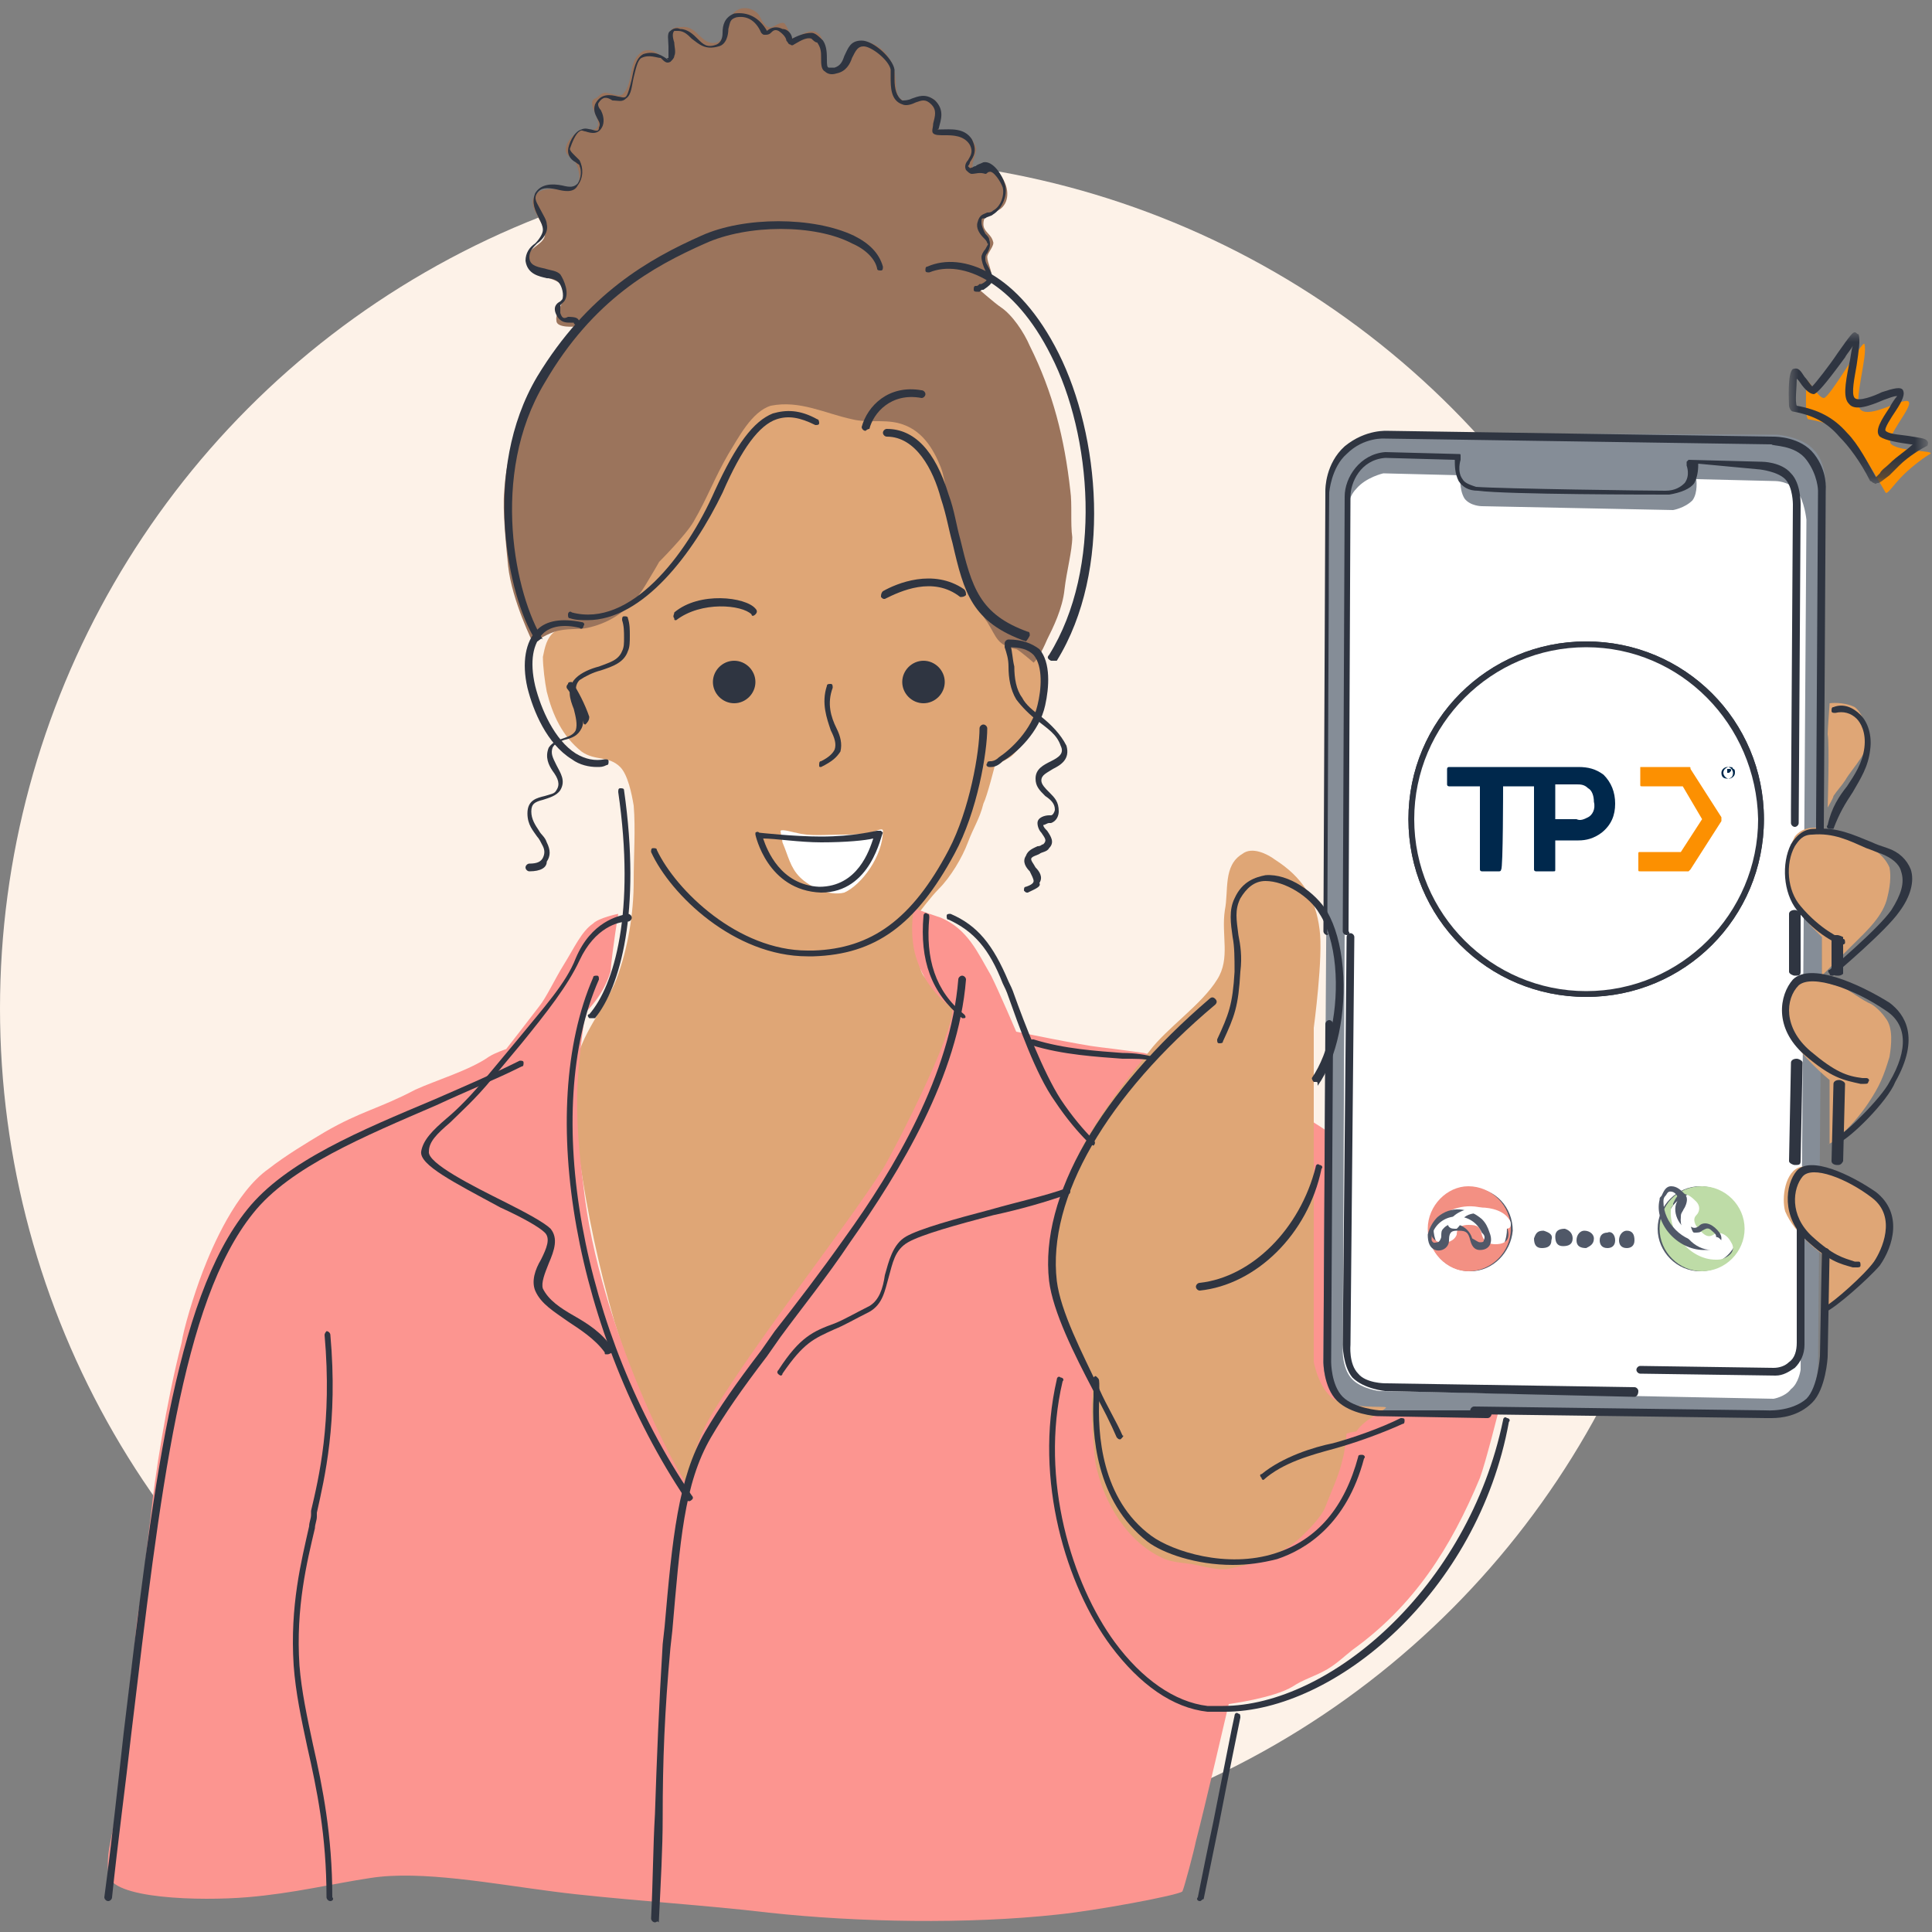 <svg version="1.1" id="Layer_1" xmlns="http://www.w3.org/2000/svg" x="0" y="0" viewBox="0 0 100 100" xml:space="preserve" enable-background="new 0 0 100 100"><rect x="0" y="0" width="100" height="100" fill="#808080" stroke="none"/><style>.st1,.st10,.st13,.st4,.st6,.st7{fill-rule:evenodd;clip-rule:evenodd;fill:#dfa676}.st10,.st13,.st4,.st6,.st7{fill:#fff}.st10,.st13,.st6,.st7{fill:#2f3541}.st10,.st13,.st7{fill:#fc9001}.st10,.st13{fill:#505868}.st13{fill:#00284c}</style><g id="Page-1"><g id="Craig-Product-Page-2" transform="translate(-1337 -1219)"><g id="Group-36" transform="translate(1177 1219)"><g id="Group-30" transform="translate(160)"><circle id="Oval" cx="44" cy="52.2" r="44" fill="#fdf2e8"/><g id="Group-162" transform="translate(5)"><path id="Fill-1" class="st1" d="M89.6 41.8s.3-.5.3-.6c.2-.3.4-.5.6-.8.4-.7 1.4-1.6 1.2-2.5-.1-.3-.3-1-.7-1.3-.6-.3-1.3-.2-1.3-.2s-.1 1.4-.1 1.6c.1.5 0 3.8 0 3.8"/><path id="Fill-3" class="st1" d="M31 77.7c-.4-.2-.4-.8-.7-1.2-.5-.8-.9-1.6-1.4-2.5-.9-1.8-1.5-3.7-2.1-5.6-.8-2.8-1.4-5.6-1.8-8.4-.2-1.5-.4-3.2-.2-4.8.2-1.6 1.5-3 2.1-4.5.6-1.6.9-3.4.9-5.1 0-1.3.1-2.7 0-3.9-.1-.6-.3-1.6-.7-2-.6-.6-1.3-.3-2-.8-1-.8-1.5-1.9-1.8-3.1-.1-.5-.2-1.3-.2-1.8.1-.5.2-1 .6-1.3.4-.3.9-.2 1.2-.6.5-.6.7-1.4 1-2 .5-.9 1.1-1.8 1.7-2.6 1-1.7 2.4-3.2 3.7-4.6 1.9-2.1 4.1-4.5 7.1-4.8.6-.1 1.3 0 1.9.3 3.8 1.3 4.6 5.3 5.6 8.7.2.9.6 1.7.9 2.5.3.9.7 2 1.2 2.9.4.6.9 1.1 1.1 1.8.4 1.9-.4 3.5-1.7 4.8-.2.2-.9.5-.9.5s-.4 1.6-.6 2c-.2.8-.5 1.2-.8 2-.3.8-.9 1.8-1.5 2.4-.4.4-1 1.2-1 1.2s-.3 2.6.2 3.3c.4.5.8 1.1 1.3 1.5.5.4 1.1 1 1.1 1s-.6 3.5-1.2 5c-.8 1.8-1.8 3.6-2.8 5.3-1.8 3-3.7 5.9-5.7 8.7-.9 1.2-1.7 2.4-2.7 3.6-.4.4-.8 1-1.3 1.3l-.5.8z"/><path id="Fill-5" d="M27 47.3s-1 .2-1.3.5c-.6.4-1 1.3-1.5 2.1s-.9 1.7-1.3 2.2c-.3.4-1.7 2.2-1.7 2.2s-.6.2-.9.4c-1 .7-2.7 1.2-3.8 1.7-1.9 1-2.8 1.1-4.7 2.2-1 .6-2 1.2-2.9 1.9-1.7 1.2-2.9 4-3.4 5.3-.5 1.3-1 3-1.1 3.7-.8 3.1-1.4 7-1.6 9-.2 1.5-.4 3.7-.6 4.7-.2 1-.2 2.2-.4 3.3-.3 2.4-.5 5.7-.8 7.2-.2 1.6-.5 2-.4 3.3.1 1.3 4.8 1.4 7.2 1.2 2.4-.2 4.4-.7 6.4-1 2.6-.4 6.3.3 9.4.7 3 .4 7.9.7 11.2 1.1 4.6.5 10.3.6 14.9.1 2-.2 6.3-1 6.5-1.2.1-.2.6-2.1.7-2.6.4-1.5 1.7-7.1 1.7-7.1s2.3-.3 3.3-.9c.6-.4 1.1-.5 1.8-.9.5-.3.8-.6 1.3-1 3.2-2.3 5.1-5.3 6.6-8.9.3-.8 1-3.6 1-3.6s1-.6.9-1.3c-.3-1.9-1.5-3.5-2.4-5.2-2.4-4.3-6.6-7.9-11.1-9.9-1-.4-2.2-1.1-3.3-1.4-1-.2-2.5-.6-2.5-.6s-1.4-.2-2.3-.3c-.9-.1-4.3-.8-4.3-.8s-.9-2.1-1.3-2.9c-.7-1.2-1.2-2.4-2.6-3-.9-.3-1.4-.5-1.4-.5s-.3 1.5.2 2.8c.5 1.5 1.8 2.4 1.8 2.4.1 1.3-3.1 7.5-3.6 8.3-1.9 3-6.5 8.8-8.8 12.6-1.4 2.3-1 3.7-1.4 3.6-.2 0-4.5-7.9-5.3-15.3-.2-1.5-.4-3.4-.3-5.4.1-1.7.4-3.6.4-3.6s.9-.8 1.3-2.1c.1-1.2.4-3 .4-3" fill-rule="evenodd" clip-rule="evenodd" fill="#fc9590"/><path id="Fill-7" d="M63.8 24.9s.2-1 .8-1.6 1.6-.9 1.6-.9l20.8.1s1.3.1 1.9.8c.6.6.6 1.8.6 1.8l-.4 45.5s0 1.2-.6 1.9-1.7.9-1.7.9L66.5 73s-1.6 0-2.3-.7c-.8-.7-.7-2-.7-2l.3-45.4z" fill-rule="evenodd" clip-rule="evenodd" fill="#858d97"/><path id="Fill-9" class="st4" d="m66.6 24.5 4 .1s-.1.7.2 1.2c.3.4.9.4.9.4l9.9.2s.6-.1 1-.5c.3-.4.2-1.1.2-1.1l4.1.1s.7 0 1.1.5c.4.5.5 1.5.5 1.5l-.3 44s-.1.7-.5 1c-.3.4-.9.5-.9.5L66.4 72s-.9-.1-1.4-.6c-.5-.5-.5-1.4-.5-1.4l.2-43.3s0-.9.5-1.4c.5-.6 1.4-.8 1.4-.8"/><path id="Fill-11" class="st1" d="M89.6 59.2s.1.1.6-.4c.5-.4 1.1-1.1 1.5-1.7.6-.9.8-1.4 1.1-2.4.1-.6.2-1.5-.2-2-.2-.3-.6-.7-.9-.8-.6-.3-1.1-.8-1.7-.9-.5-.1-1.1-.5-1.7-.3-1 .3-1 2.1-.6 2.9.4 1 2 2.3 2 2.3v3.3z"/><path id="Fill-13" class="st1" d="M89.3 67.8c0 .3.1.1.7-.3.7-.4 1.3-1.1 1.7-1.7.3-.4.5-.6.8-1 .1-.2.2-.7.2-.9.1-.4 0-.8-.1-1.2-.1-.3-.6-.8-.8-1-.7-.5-1.1-.7-1.9-1-.5-.2-1.1-.4-1.7-.3-.8.2-1 1.6-.8 2.3.5 1.2 1.9 2.2 1.9 2.2v2.9"/><path id="Fill-15" class="st1" d="m89.3 50.5 1.6-1.6c.7-.7 1.6-1.5 1.8-2.5.1-.4.2-1 .1-1.5-.3-.7-1-1.1-1.7-1.4-.8-.3-2.4-1.2-3.2-.2-.1.2-.4.8-.4 1.1-.1.9-.1 1.9.5 2.6.2.3.5.6.7.9l.6.6v2z"/><path id="Fill-17" class="st1" d="M66.7 72.9c.3-.2-1.2.1-2.5-.4-.9-.4-1.2-2-1.2-2V53.2s.5-3.7.3-5.1c-.2-1.6-.9-2.7-2.3-3.6-.4-.3-1.2-.7-1.7-.3-1 .6-.7 1.9-.9 2.9-.2 1.3.3 2.5-.4 3.6-.8 1.3-2.6 2.5-3.5 3.7-2.1 2.6-4 5.1-4.8 8.4-.2 1-.4 2.3-.2 3.3.1.7.3 1.3.6 1.9.5 1.2 1.5 3.4 1.5 3.4s-.1 1.1-.1 1.5c0 .9.1 1.9.2 2.8.4 2.1 1.7 4.2 3.6 5 .5.2 1.2.2 1.6.3.5.1 1.2.3 1.7.2 1.5-.3 2.8-.7 3.9-1.8.3-.3.9-.9 1.1-1.4.3-.8.7-1.6.9-2.5.1-.3.2-1.3.2-1.3s.3-.1.5-.1c.4-.6 1-.8 1.5-1.2"/><path id="Fill-19" class="st4" d="M40.7 43c0-.2-.5.1-.7.1-.5.1-1 .1-1.5.1-.7 0-1.6.1-2.3-.1-.1 0-.7-.2-.8-.1 0 .1.1.5.1.6.3.7.4 1.3.9 1.8s1.5 1 2.3.8c.9-.4 2-1.9 2-3.2"/><path id="Fill-21" d="M22.6 33.3s-1.1-2.2-1.3-4c-.1-1-.3-2.9-.2-3.9.1-1.6.5-2.8 1.1-4.3.3-.9 1.1-2.1 1.6-2.9.2-.3 1-1.3 1-1.3s-1 .1-1-.3c-.1-.5.7-1.2.3-1.8-.4-.6-1.8-.3-1.8-1.4 0-.6.8-.7.9-1.2.1-.6-1-1.5-.5-2.1.6-.7 1.8.1 2.2-.6.2-.3 0-1-.2-1.2-.2-.2-.5-.3-.4-.7.1-.4.5-.8.9-.9.2 0 .6.1.7-.1.3-.3-.6-1.3-.1-1.5.1 0 .3-.3.5-.3.4 0 .8.3 1 0 .5-.6.2-1.6.9-2.1.3-.2.7-.1 1 .2.1.1.3.4.4.2.4-.4-.2-1.2.2-1.6.1-.1.3-.1.5-.1.8-.1 1 1 1.8.8.3-.1.4-.5.6-.8.1-.3.1-.7.5-.9.4-.2.9 0 1.1.3.1.2.3.6.5.6.2.1.5-.3.8-.2.3.4.3.8.5.8.1 0 .8-.6 1.2-.3.4.2.3 1 .4 1.4 0 .2 0 .5.2.5 1.3.4.9-1.8 2.1-1.4.7.2 1.2.9 1.3 1.5.1.4 0 1.1.3 1.4.5.5 1.3-.4 1.8.1.2.2.4.7.3.9 0 .1-.2.5-.1.6.1.1.3 0 .4.1.4.1 1 0 1.3.4.1.2.3.4.2.7 0 .1-.3.8-.1.9.2.2.6-.2.8-.2.2 0 .5.4.6.5.4.5.5 1.3 0 1.7-.4.3-.9.2-.9.8 0 .4.4.5.5.9.1.2-.3.6-.3.8 0 .3.3.8.2 1.1-.1.3-.6.6-.6.6s.8.7 1.1.9c.6.4 1.2 1.3 1.5 2 1.2 2.4 1.8 4.8 2.1 7.5.1.7 0 1.7.1 2.4 0 .7-.3 1.8-.4 2.7-.1 1-.6 2-.9 2.6-.3.7-.5 1-.7 1.2 0 0-.8-.7-.9-.7-1-.2-1-.6-1.5-1.4-.4-.5-.8-1.7-1-2.3-.3-1-.6-2.1-.9-3.1-.2-.7-.2-1.8-.5-2.6-.4-1-1-2-2.2-2.3-.8-.2-1.6 0-2.4-.2-1.4-.3-2.7-1-4.2-.7-1 .3-1.7 1.7-2.2 2.5-.7 1.2-1.1 2.3-1.8 3.5-.4.7-1.8 2.1-1.8 2.1s.2-.3-.7 1.2c-.9 1.5-2.1 2-3 2.2-.4.1-1.1 0-1.7.2-.6.2-1.1.6-1.1.6" fill-rule="evenodd" clip-rule="evenodd" fill="#9b745c"/><path id="Fill-23" class="st6" d="M90.1 50.5c-.2 0-.3-.1-.3-.1v-1.9c0-.1.1-.1.3-.1.1 0 .3.1.3.1v1.9c-.1.1-.2.1-.3.1"/><path id="Fill-25" class="st6" d="M63.7 48.4c-.1 0-.2-.1-.2-.2l.1-22.8c0-.1 0-1.4 1-2.3 1.1-.9 2.2-.8 2.3-.8l19.9.3c.1 0 1.4 0 2.1.9.7.9.6 1.8.6 1.9l-.1 17.5c0 .1-.1.2-.2.2s-.2-.1-.2-.2v-.4l.1-17.1s0-.8-.6-1.6-1.8-.7-1.8-.8l-20-.3s-1.1-.1-2 .8c-.8.7-.9 2-.9 2l-.1 22.8c.1 0 0 .1 0 .1"/><path id="Fill-27" class="st6" d="M72 73.4h-.1l-5.6-.1c-.1 0-1.4-.1-2.1-.8-.7-.7-.7-2-.7-2l.1-17.5c0-.1.1-.2.2-.2s.2.1.2.2l-.1 17.5s0 1.2.6 1.8c.6.6 1.9.7 1.9.7H72c.1 0 .2.1.2.2s-.1.2-.2.2"/><path id="Fill-29" class="st6" d="M79.6 72.3 66.7 72s-1.1-.1-1.7-.7c-.5-.6-.5-1.7-.5-1.7l.2-21.1c0-.1.1-.2.2-.2s.2.1.2.2l-.2 21.1s-.1 1 .4 1.5c.4.5 1.4.5 1.4.5l12.9.2c.1 0 .2.1.2.2 0 .2-.1.3-.2.3"/><path id="Fill-31" class="st6" d="m86.9 71.2-7-.1c-.1 0-.2-.1-.2-.2s.1-.2.2-.2l6.9.1c.3 0 .6-.1.8-.3.3-.2.4-.6.4-1v-5.9h.4v6c0 .5-.2.9-.5 1.2-.3.2-.6.4-1 .4"/><path id="Fill-33" class="st6" d="M87.9 60.3c-.1 0-.3-.1-.3-.2l.1-5.1c0-.1.1-.2.3-.2.1 0 .3.1.3.2l-.1 5.1c0 .2-.1.2-.3.2"/><path id="Fill-35" class="st6" d="M87.9 50.5c-.1 0-.3-.1-.3-.2v-3c0-.1.1-.2.3-.2.1 0 .3.1.3.2v3c0 .2-.1.2-.3.2"/><path id="Fill-37" class="st6" d="M64.7 48.4c-.1 0-.2-.1-.2-.2l.1-22.5c0-1 .8-2.2 2.1-2.3l3.8.1c.1 0 .1 0 .1.1v.2s-.2.6.1 1c.1.2.4.3.7.4 1.4.1 9 .2 9.8.2.5 0 .8-.2 1-.4.3-.4.1-.9.1-.9v-.2l.1-.1 3.8.1s1 0 1.5.6c.5.5.5 1.5.5 1.6l-.1 16.5c0 .1-.1.2-.2.2s-.2-.1-.2-.2v-.7l.1-15.8s0-.9-.4-1.3-1.3-.5-1.3-.5l-3.2-.3c0 .2 0 .6-.2 1-.2.3-.7.5-1.3.6-.8 0-8.4 0-9.9-.2-.5 0-.8-.2-1-.5-.2-.4-.2-.8-.2-1.1l-3.6-.1c-1.3.1-1.8 1.3-1.8 2l-.1 22.5c.1.1 0 .2-.1.2"/><path id="Fill-39" class="st6" d="M90.1 59.2c-.1 0-.1 0-.2-.1 0-.1 0-.2.1-.2.5-.2 2.4-2.1 2.8-2.9 1-1.7.9-3-.2-3.7-1.6-1.1-3.8-1.9-4.5-1.3-.7.7-.8 2.2.6 3.4 1.3 1.1 1.9 1.3 2.7 1.4h.2c.1 0 .2.1.1.2 0 .1-.1.1-.2.1h-.2c-.9-.2-1.5-.3-2.9-1.5-1.6-1.4-1.3-3.1-.6-3.9.9-.9 3.4.2 5 1.2.8.6 1.6 1.8.3 4.1-.4 1-2.3 2.9-3 3.2.1 0 .1 0 0 0"/><path id="Fill-41" class="st6" d="M89.8 50.5s-.1 0-.1-.1c-.1-.1-.1-.2 0-.2 0 0 2.5-2.1 3.2-3.1.5-.8.7-1.4.5-2-.1-.4-.5-.7-1-.9-.3-.1-.5-.2-.8-.3-.9-.4-1.7-.8-2.8-.7-.5 0-.7.3-.9.6-.5.9-.4 2.3.3 3.1 1 1.2 2.1 1.7 2.2 1.7.1 0 .1.1.1.2s-.2.1-.2.1c-.1 0-1.3-.5-2.3-1.8-.7-.9-.8-2.4-.3-3.4.3-.5.7-.8 1.2-.8 1.2-.1 2 .3 3 .7.2.1.5.2.8.3.6.2 1 .6 1.2 1.1.2.6 0 1.4-.6 2.2-.7 1-3.2 3.1-3.3 3.2-.1.1-.1.1-.2.1"/><path id="Fill-43" class="st6" d="M89.7 42.9c-.1 0-.2-.1-.1-.2.2-.9.6-1.5 1-2 .4-.6.8-1.2.9-2 .1-.8-.2-1.3-.4-1.5-.3-.3-.7-.4-1.1-.3-.1 0-.2 0-.2-.1s0-.2.1-.2c.5-.2 1 0 1.4.4.4.4.6 1.1.5 1.8-.1.9-.5 1.5-.9 2.2-.4.6-.7 1.1-1 1.9h-.2"/><path id="Fill-45" class="st6" d="M90.1 60.3c-.2 0-.3-.1-.3-.2l.1-4c0-.1.1-.2.3-.2.1 0 .3.1.3.2l-.1 4c-.1.2-.2.2-.3.2"/><path id="Fill-47" class="st6" d="M86.7 73.4h-.3l-15.1-.2c-.1 0-.2-.1-.2-.2s.1-.2.2-.2l15.1.2s1.3.1 2.1-.6c.6-.6.7-2.2.7-2.2l.1-5.4c0-.1.1-.2.2-.2s.2.1.2.2l-.1 5.4c0 .1-.1 1.7-.8 2.4-.7.7-1.6.8-2.1.8"/><path id="Fill-49" class="st6" d="M63.1 56H63c-.1-.1-.1-.2-.1-.2.9-1.3 1.4-3.6 1.2-5.8-.1-1.1-.4-2.1-.8-2.7-.5-.9-1.8-1.7-2.8-1.7-.6 0-1 .4-1.3.9-.3.6-.2 1.1-.1 1.9.1.5.2 1.1.1 1.9-.1 1.8-.3 2.3-.9 3.6 0 .1-.1.1-.2.1s-.1-.1-.1-.2c.6-1.3.8-1.8.9-3.5 0-.7 0-1.3-.1-1.8-.1-.7-.2-1.4.1-2 .4-.9 1.1-1.1 1.6-1.2 1.2-.1 2.6.9 3.2 1.9.4.7.7 1.7.8 2.9.2 2.3-.3 4.7-1.3 6.1 0-.2 0-.2-.1-.2"/><path id="Fill-51" class="st6" d="M53 74.5c-.1 0-.1 0-.2-.1-.3-.7-.7-1.5-1.2-2.4-1-1.9-2.1-4.1-2.3-5.7-.5-4.4 2.7-9.8 8.3-14.6.1-.1.2-.1.3 0 .1.1.1.2 0 .3-5.6 4.7-8.7 10-8.2 14.3.2 1.6 1.3 3.7 2.2 5.6.4.9.9 1.7 1.2 2.4.1 0 0 .1-.1.2"/><path id="Fill-53" class="st6" d="M60.4 76.6s-.1 0-.1-.1c-.1-.1-.1-.2 0-.2 1.1-.9 2.7-1.4 3.7-1.6 1.1-.3 2.5-.8 3.5-1.3.1 0 .2 0 .2.1s0 .2-.1.2c-1.1.5-2.5 1-3.6 1.3-1.1.3-2.6.7-3.6 1.6.1 0 0 0 0 0"/><path id="Fill-55" class="st6" d="M57.1 66.8c-.1 0-.2-.1-.2-.2s.1-.2.2-.2c2.7-.3 5.2-2.8 6-6 0-.1.1-.2.2-.1.1 0 .2.1.1.2-.7 3.4-3.4 6-6.3 6.3.1 0 .1 0 0 0"/><path id="Fill-57" class="st6" d="M58.4 88.6h-.9c-1.8-.2-3.5-1.4-5-3.4-2.3-3.1-4-8.6-2.8-13.8 0-.1.1-.2.2-.1.1 0 .2.1.1.2-1.2 5.1.5 10.5 2.7 13.5 1.4 1.9 3.1 3.1 4.8 3.3h.8c5.5 0 12.7-6.1 14.5-14.8 0-.1.1-.2.2-.1.1 0 .2.1.1.2-1.6 8.8-9 15-14.7 15"/><path id="Fill-59" class="st6" d="M57.1 98.4c-.1 0-.2-.1-.1-.2.2-1 .5-2.5.8-3.9.5-2.5 1-5.1 1.1-5.5 0-.1.1-.2.2-.1.1 0 .1.1.1.2-.1.5-.6 2.9-1.1 5.5-.3 1.5-.6 2.9-.8 3.9-.1 0-.1.1-.2.1"/><path id="Fill-61" class="st6" d="M12.1 98.4c-.1 0-.2-.1-.2-.2 0-3.2-.5-5.6-1-7.8-.3-1.4-.6-2.8-.7-4.2-.2-3.1.4-5.4.8-7.2 0-.2.1-.4.1-.6v-.2c.4-1.7 1.1-4.6.7-9.1 0-.1.1-.2.1-.2.1 0 .2.1.2.2.4 4.5-.3 7.4-.7 9.2v.2c0 .2-.1.4-.1.6-.4 1.7-1 4.1-.8 7.1.1 1.3.4 2.7.7 4.1.5 2.2 1 4.7 1 7.9.1.1 0 .2-.1.2"/><path id="Fill-63" class="st6" d="M44.8 52.7c-1.6-1.3-2.2-3-2-5.3 0-.1.1-.2.2-.1.1 0 .1.1.1.2-.2 2.1.3 3.8 1.8 5 .1.1.1.2 0 .2h-.1"/><path id="Fill-65" class="st6" d="M54.6 54.9c-.3-.1-.9-.1-1.5-.1-1.3-.1-3.1-.2-4.7-.7-.1 0-.1-.1-.1-.2s.1-.1.2-.1c1.6.5 3.3.6 4.6.7.7 0 1.2.1 1.6.2.1 0 .1.1.1.2 0-.1-.1 0-.2 0"/><path id="Fill-67" class="st6" d="M25.6 52.7h-.1c-.1-.1-.1-.2 0-.2C26.8 51 27.9 47.2 27 41c0-.1 0-.2.1-.2s.2 0 .2.1c.9 6.3-.2 10.2-1.5 11.8h-.2"/><path id="Fill-69" class="st6" d="M.6 98.4c-.1 0-.2-.1-.2-.2.4-3 .7-5.8 1-8.5C2.9 77.2 4 67.3 7.8 62.6c2-2.5 5.9-4.1 9.7-5.7 1.6-.7 3-1.3 4.4-2 .1 0 .2 0 .2.1s0 .2-.1.2c-1.4.7-2.9 1.3-4.4 2-3.7 1.6-7.6 3.2-9.5 5.6-3.7 4.6-4.8 14.4-6.3 26.9-.3 2.7-.7 5.6-1 8.5 0 .1-.1.2-.2.2"/><path id="Fill-71" class="st6" d="M39.8 22.3c-.1 0-.1 0 0 0-.1 0-.2-.1-.2-.2.3-1.1 1.4-2.2 3.1-1.9.1 0 .2.1.2.2s-.1.2-.2.2c-1.6-.3-2.5.8-2.7 1.6-.1 0-.2.1-.2.1"/><path id="Fill-73" class="st6" d="M22.4 45.1c-.1 0-.2-.1-.2-.2s.1-.2.2-.2c.4 0 .6-.1.7-.3.1-.2.1-.4 0-.6-.1-.2-.2-.4-.3-.5-.2-.3-.5-.6-.5-1.2 0-.7.5-.8.9-.9.3-.1.5-.1.6-.3.2-.3.1-.6-.2-1-.2-.3-.4-.7-.2-1.2.2-.3.5-.4.8-.5.3-.1.5-.2.6-.4.1-.3 0-.7-.1-1.1-.2-.5-.4-1.1.1-1.6.3-.3.8-.5 1.2-.6.5-.2 1-.3 1.2-.8.1-.2.1-.4.1-.7 0-.3 0-.6-.1-.9 0-.1 0-.2.1-.2s.2 0 .2.1c.1.3.1.6.1.9 0 .3 0 .6-.1.8-.2.6-.8.8-1.4 1-.4.1-.8.3-1.1.5-.3.3-.2.7 0 1.2.1.4.3.9.1 1.3-.2.4-.5.5-.9.6-.3.1-.5.2-.6.4-.1.3 0 .5.2.9s.5.8.2 1.3c-.2.3-.6.4-.9.5-.4.1-.6.2-.6.6 0 .4.2.7.4 1 .1.2.3.3.4.6.2.4.2.7 0 1 0 .3-.3.5-.9.5z"/><path id="Fill-75" class="st6" d="M48.2 46.2c-.1 0-.1 0-.2-.1 0-.1 0-.2.1-.2.3-.1.4-.2.4-.3 0-.1-.1-.3-.2-.5-.2-.2-.4-.5-.2-.8.1-.3.4-.4.6-.5.2 0 .2-.1.3-.1.2-.2.1-.3-.1-.6-.1-.1-.2-.3-.2-.5 0-.3.4-.4.6-.4h.1c.1 0 .2-.2.2-.3 0-.3-.2-.5-.5-.7-.3-.3-.5-.5-.5-.9 0-.5.4-.7.8-.9.4-.2.7-.4.5-.8-.2-.6-.7-.9-1.2-1.3-.4-.3-.8-.7-1.1-1.1-.3-.5-.4-1.1-.4-1.7 0-.4-.1-.7-.2-1 0-.1 0-.2.1-.2s.2 0 .2.1c.1.3.1.7.2 1.1 0 .6.1 1.2.4 1.6.2.4.6.7 1 1 .5.4 1 .9 1.3 1.5.2.7-.3 1-.7 1.2-.3.2-.6.3-.6.6 0 .2.2.4.4.6.3.3.5.5.5 1 0 .2-.1.5-.4.6h-.1c-.1 0-.2.1-.3.1 0 .1.1.2.2.3.2.3.4.6.1.9-.1.2-.4.2-.5.3-.2.1-.3.1-.4.2-.1.1.1.3.2.5.2.2.4.5.2.8.1.2-.2.3-.6.5.1 0 0 0 0 0"/><path id="Fill-77" class="st6" d="M24.8 16.8s-.1 0-.1-.1h-.2c-.2 0-.5 0-.7-.4-.2-.4 0-.6.2-.7l.1-.1c.1-.2 0-.7-.2-.9-.1-.1-.3-.2-.6-.2-.4-.1-1-.2-1.1-.9 0-.4.2-.7.5-.9.2-.2.4-.5.4-.7 0-.2-.1-.4-.2-.6-.2-.4-.4-.8-.2-1.3.3-.5.9-.5 1.4-.4.4.1.6.1.8-.1.2-.3.2-.7.1-.9 0-.1-.1-.1-.2-.2-.2-.1-.4-.3-.4-.6s.3-1 .7-1.1c.2-.1.4 0 .5 0 .3.1.4.1.4-.1.1-.2 0-.3-.1-.5s-.2-.4-.1-.7c.3-.6.8-.5 1.2-.4.1 0 .3.1.4 0 .1-.1.2-.5.3-.9.1-.5.2-1.1.6-1.3.6-.2 1 .1 1.3.3-.1-.1-.1-.1 0-.1v-.6c0-.3-.1-.7.1-.8.1-.1.3-.2.5-.1.4 0 .7.3.9.5.3.3.5.5 1 .3.2-.1.3-.3.3-.6 0-.4.1-.8.6-1 .7-.1 1.3.2 1.7.9.1-.1.4-.3.8-.1.3 0 .5.3.5.5.2-.1.6-.3 1-.3.2 0 .4.2.6.4.2.3.2.7.2 1 0 .2 0 .4.1.4h.3c.3-.1.4-.3.5-.6.2-.4.3-.8.9-.8.6 0 1.6.9 1.7 1.5v.5c0 .5.1.9.4 1.1.1 0 .3 0 .5-.1.3-.1.7-.3 1.2.1.5.5.3 1 .2 1.4 0 0 0 .1-.1.1h.2c.5 0 1.2-.1 1.6.5.3.6.1.9-.1 1.2 0 .1-.1.2-.1.2l.1.1c.1 0 .2-.1.3-.1.1-.1.2-.1.4-.2.5-.1 1 .7 1.1 1.1.2.5-.1 1.3-.6 1.6-.1.1-.3.1-.4.2-.2 0-.2 0-.2.2s.1.4.2.6c.1.1.2.2.2.3.1.3 0 .5-.1.7-.1.1-.1.2-.1.3 0 .2.1.3.2.5s.2.4.2.6c-.1.2-.2.3-.5.5-.1 0-.1 0-.2.1h-.1c-.1 0-.2 0-.2-.1s0-.2.1-.2.1 0 .2-.1h.1c.2-.1.3-.2.3-.3 0-.1 0-.2-.1-.4s-.2-.5-.2-.7c0-.1.1-.3.2-.4.1-.2.2-.3.1-.3 0-.1-.1-.2-.2-.3-.2-.2-.4-.5-.3-.8.1-.4.3-.4.5-.5.1 0 .2 0 .3-.1.4-.2.6-.8.5-1.2-.1-.3-.5-.9-.7-.8-.1 0-.1.1-.2.1-.3-.1-.5 0-.7 0-.1 0-.2-.1-.3-.2-.1-.2 0-.4.1-.5.1-.2.3-.4.1-.8-.3-.5-.9-.5-1.3-.5-.3 0-.5 0-.6-.1-.1-.1 0-.3 0-.5.1-.4.2-.7-.1-1-.3-.3-.5-.2-.8-.1-.2.1-.5.2-.7.1-.6-.2-.6-.9-.6-1.4v-.4c-.1-.5-1-1.2-1.4-1.2-.3 0-.4.2-.6.6-.1.3-.3.7-.8.8-.3.1-.5 0-.6-.1-.2-.1-.2-.4-.2-.7 0-.3 0-.5-.2-.8-.1 0-.2-.1-.3-.2-.3-.1-.7.2-.9.3 0 0-.1.1-.2 0-.1 0-.1-.1-.2-.2 0-.1-.1-.3-.4-.5-.2-.1-.3 0-.4.1-.1.1-.2.1-.3.1-.1 0-.1 0-.2-.1-.3-.7-.8-.9-1.3-.8-.3.1-.3.2-.4.6 0 .3-.1.8-.5.9-.7.2-1-.1-1.4-.4-.2-.2-.4-.4-.7-.4h-.2c-.1.1-.1.3 0 .6 0 .2.1.5 0 .7 0 .1-.1.2-.2.3-.2.1-.3 0-.5-.2-.2 0-.6-.2-1 0-.2.1-.3.6-.4 1-.1.4-.1.9-.4 1.1-.2.2-.4.1-.7.1-.3-.2-.5-.2-.7.1-.1.1 0 .3.1.4.1.2.2.5.1.8-.2.5-.6.4-.9.3-.1 0-.2-.1-.3 0-.2.1-.4.6-.5.9 0 .1.1.2.2.3l.3.3c.2.4.2.9-.1 1.3-.2.4-.7.3-1.1.2-.5-.1-.8-.1-1 .2-.2.3 0 .5.2.9.1.2.3.5.3.7.1.4-.2.8-.5 1-.2.2-.4.4-.4.7 0 .4.3.5.8.6.3.1.6.1.8.3.2.3.5 1 .2 1.4l-.2.2v.4c.1.3.2.3.4.2.1 0 .4 0 .5.1.1.1.1.2 0 .2 0 .1 0 .1-.1.1"/><path id="Fill-79" class="st6" d="M36.8 49.5c-3.8 0-7.1-3.2-8.1-5.4 0-.1 0-.2.1-.2s.2 0 .2.1c1 2.1 4.2 5.2 7.8 5.2h.3c3-.1 5.1-1.6 7-5.2 1.1-2.1 1.6-5.1 1.6-6.3 0-.1.1-.2.2-.2s.2.1.2.2c0 1.2-.5 4.3-1.7 6.5-2 3.7-4.1 5.2-7.3 5.3h-.3"/><path id="Fill-81" class="st6" d="M46.3 39.7h-.1c-.1 0-.2-.1-.1-.2 0-.1.1-.1.2-.1 0 0 .2 0 .4-.2.6-.4 1.7-1.4 2-2.7.2-.8.3-2-.2-2.6-.3-.3-.7-.4-1.3-.4-.1 0-.2-.1-.2-.2s.1-.2.2-.2c.7 0 1.2.2 1.6.5.6.7.5 2 .3 2.9-.3 1.4-1.5 2.5-2.2 2.9-.2.2-.4.3-.6.3"/><path id="Fill-83" class="st6" d="M48.1 33.2c-.1 0-.1-.1 0 0-2.8-1-3.2-2.5-3.8-5.1-.2-.7-.3-1.4-.6-2.3-.4-1.5-1.3-3.2-2.8-3.2-.1 0-.2-.1-.2-.2s.1-.2.2-.2c1.4 0 2.5 1.1 3.2 3.4.3.8.4 1.6.6 2.3.6 2.5 1 3.9 3.5 4.8.1 0 .1.1.1.2-.1.2-.2.3-.2.3"/><path id="Fill-85" class="st6" d="M25.4 32.1c-.3 0-.6 0-.9-.1-.1 0-.1-.1-.1-.2s.1-.2.2-.1c3 .8 5.9-2.9 7.4-6.3 1.1-2.4 2-3.6 3-4 .7-.2 1.4-.2 2.3.3.1 0 .1.2.1.2 0 .1-.1.1-.2.1-.8-.4-1.4-.5-2-.3-.9.3-1.8 1.5-2.8 3.8-1.5 3.1-4.1 6.6-7 6.6"/><path id="Fill-87" class="st6" d="M40.8 31c-.1 0-.1 0-.2-.1 0-.1 0-.2.1-.3.7-.4 2.6-1.2 4.2-.1.1.1.1.2.1.3-.1.1-.2.1-.3.1-1.4-1.1-3.1-.3-3.9.1.1 0 .1 0 0 0"/><path id="Fill-89" class="st6" d="M30 32.1c-.1 0-.1 0-.1-.1-.1-.1 0-.2 0-.3 1.3-1.1 3.7-.8 4.2-.2.1.1.1.2 0 .3-.1.1-.2.1-.2 0-.5-.5-2.6-.7-3.9.3"/><path id="Fill-91" class="st6" d="M37.5 39.7c-.1 0-.1 0-.1-.1s0-.2.1-.2c.4-.2.6-.4.7-.6.1-.3 0-.6-.2-1-.2-.6-.5-1.4-.2-2.3 0-.1.1-.1.2-.1s.1.1.1.2c-.3.8-.1 1.5.2 2.1.2.4.3.8.2 1.2-.2.3-.4.5-1 .8.1 0 0 0 0 0"/><path id="Fill-93" class="st6" d="M43.9 35.3c0-.6-.5-1.1-1.1-1.1-.6 0-1.1.5-1.1 1.1 0 .6.5 1.1 1.1 1.1.6 0 1.1-.5 1.1-1.1"/><path id="Fill-95" class="st6" d="M49.4 34.2c-.2-.1-.2-.2-.1-.3 2.8-4.5 2.2-11.4.1-15.5-1.9-3.8-4.6-5-6.3-4.3-.1 0-.2 0-.2-.1s0-.2.1-.2c1.8-.8 4.7.3 6.8 4.5 2.1 4.2 2.8 11.2-.1 15.9h-.3"/><path id="Fill-97" class="st6" d="M22.8 33.2c-.1 0-.1 0-.1-.1-1.4-2.2-2.8-8.7.1-13.6 2.6-4.3 5.8-6.1 8.5-7.3 2.2-1 5.8-1 7.9 0 .8.4 1.3.9 1.5 1.6 0 .1 0 .2-.1.2s-.2 0-.2-.1c-.1-.5-.6-1-1.3-1.3-1.9-1-5.4-1-7.6 0-2.7 1.2-5.8 2.9-8.3 7.2-2.9 4.8-1.5 11.1-.1 13.3-.1-.1-.1 0-.3.1.1-.1.1 0 0 0"/><path id="Fill-99" class="st6" d="M25.9 39.7c-.4 0-.9-.1-1.3-.4-1.3-.8-2-2.5-2.3-3.7-.3-1.3-.1-2.4.5-3 .5-.5 1.3-.6 2.3-.4.1 0 .2.1.1.2 0 .1-.1.2-.2.1-.8-.2-1.5-.1-1.9.3-.5.5-.7 1.4-.4 2.7.3 1.2 1 2.8 2.1 3.5.5.3 1 .4 1.5.3.1 0 .2 0 .2.1s0 .2-.1.2c-.2.1-.3.1-.5.1"/><path id="Fill-101" class="st6" d="M34.1 35.3c0-.6-.5-1.1-1.1-1.1-.6 0-1.1.5-1.1 1.1 0 .6.5 1.1 1.1 1.1.6 0 1.1-.5 1.1-1.1"/><path id="Fill-103" class="st6" d="M34.5 43.4c.2.6.9 2.4 2.9 2.5 2 0 2.6-1.9 2.8-2.5-.4.1-1.4.2-2.7.2-1.1 0-2.4-.2-3-.2m3 2.8s-.1 0 0 0c-2.8-.1-3.4-3-3.4-3v-.1s.1-.1.2 0c0 0 1.8.2 3.2.2 1.7 0 2.8-.3 2.9-.3h.2l.1.1c-.1.1-.6 3.1-3.2 3.1"/><path id="Fill-105" class="st6" d="M25.3 37.5s-.1 0-.1-.1c-.2-.6-.5-1.3-.8-1.7-.1-.1-.1-.2 0-.3 0-.1.1-.1.2-.1.3.4.7 1.2.9 1.8 0 .2-.1.3-.2.4.1 0 0 0 0 0"/><path id="Fill-107" class="st6" d="M28.9 99.5c-.1 0-.2-.1-.2-.2.1-2 .1-3.7.2-5.4.1-3 .2-5.5.4-8.8l.1-.9c.4-4.6.7-7.7 2.1-10.1.7-1.2 1.6-2.5 2.9-4.2l.7-1c1.1-1.4 2.4-3.1 3.6-4.8 2.6-3.6 5.5-8.5 5.9-13.4 0-.1.1-.2.2-.2s.2.1.2.2c-.4 5-3.4 9.9-6 13.6-1.2 1.8-2.5 3.4-3.6 4.9l-.7 1c-1.3 1.7-2.2 3-2.9 4.2-1.4 2.4-1.6 5.4-2 10l-.1.9c-.3 3.3-.4 5.8-.4 8.8 0 1.6-.1 3.3-.2 5.4-.1-.1-.1 0-.2 0"/><path id="Fill-109" class="st6" d="M30.7 77.7c-.1 0-.1 0-.2-.1-5.7-8.5-7.8-20.1-4.8-27 0-.1.1-.1.2-.1s.1.1.1.2c-3 6.8-.9 18.3 4.8 26.7.1.1.1.2-.1.3"/><path id="Fill-111" class="st6" d="M26.4 70.1c-.1 0-.1 0-.1-.1-.5-.7-1.3-1.2-1.9-1.6-.7-.5-1.4-.9-1.7-1.6-.2-.5 0-1.1.3-1.6.3-.6.5-1.1.2-1.4-.3-.3-1.2-.8-2.3-1.3-2.4-1.3-4.2-2.2-4.1-2.9.1-.6.6-1.1 1.3-1.7.6-.5 1.3-1.2 2.2-2.3l1.5-1.8c1.3-1.6 2.5-2.9 3-4.2.8-1.9 2.2-2.2 2.7-2.3.1 0 .2.1.2.2s-.1.2-.2.2c-.5 0-1.7.3-2.5 2-.6 1.3-1.7 2.7-3 4.3l-1.5 1.8c-.9 1.1-1.7 1.8-2.2 2.3-.7.6-1.1 1-1.1 1.5-.1.6 2.3 1.8 3.9 2.6 1.2.6 2.1 1.1 2.4 1.4.4.5.2 1.1-.1 1.8-.2.5-.4 1-.3 1.3.3.6.9 1 1.6 1.4.7.4 1.5.9 2 1.7.1.1 0 .2 0 .2-.2.1-.2.1-.3.1"/><path id="Fill-113" class="st6" d="M51.4 59.2s-.1 0-.1-.1c-.5-.5-1.1-1.2-1.7-2.1-1-1.4-1.9-4-2.4-5.4-.1-.3-.2-.5-.3-.7-.7-1.8-1.5-2.7-2.8-3.3-.1 0-.1-.1-.1-.2s.1-.1.2-.1c1.4.6 2.2 1.6 3 3.5.1.2.2.4.3.7.5 1.4 1.5 4 2.4 5.4.6.9 1.2 1.6 1.7 2.1.1.1.1.2 0 .3l-.2-.1"/><path id="Fill-115" class="st6" d="M35.4 71.2s-.1 0 0 0c-.2-.1-.2-.2-.1-.3 1.1-1.7 1.8-2 2.9-2.4.5-.2 1-.5 1.8-.9.5-.3.7-.9.8-1.6.2-.7.4-1.6 1.1-2 .7-.4 2.5-.9 4.4-1.4 1.4-.4 2.8-.7 3.9-1.1.1 0 .2 0 .2.1s0 .2-.1.2c-1.1.4-2.5.8-3.9 1.1-1.9.5-3.7 1-4.4 1.4-.7.4-.8 1.1-1 1.8-.2.7-.3 1.4-1 1.8-.8.4-1.3.7-1.8.9-1.1.5-1.6.7-2.7 2.3 0 .1-.1.1-.1.1"/><path id="Fill-117" class="st6" d="M58.8 81c-1.9 0-3.6-.6-4.4-1.2-2.7-2.1-2.9-5.6-2.8-7.5v-1c.1-.1.1-.1.2 0s.1.1.1.6v.4c-.1 1.9.1 5.3 2.7 7.2 1.1.8 3.9 1.7 6.4.9 2.2-.7 3.6-2.4 4.3-5 0-.1.1-.1.2-.1s.2.1.1.2c-.9 3.4-3 4.7-4.5 5.2-.8.2-1.5.3-2.3.3"/><path id="Fill-119" class="st7" d="M88.6 21.7c1.2.2 1.9.6 2.5 1.4.6.8 1.2 1.9 1.5 2.4.1.1.4-.4.9-.9s1.2-1 1.4-1.1c.3-.2-1.5-.1-2-.5-.4-.3 1.1-1.9.9-2.2-.2-.3-2 .9-2.5.4-.4-.4.4-2.8.2-3.4-.1-.2-1.8 2.8-2.1 2.8-.3 0-.8-1-.9-.9 0 .2-.1 2 .1 2"/><g id="Group-123" transform="translate(80 15)"><defs><filter id="Adobe_OpacityMaskFilter" filterUnits="userSpaceOnUse" x="7.6" y="2.2" width="7.1" height="7.9"><feColorMatrix values="1 0 0 0 0 0 1 0 0 0 0 0 1 0 0 0 0 0 1 0"/></filter></defs><mask maskUnits="userSpaceOnUse" x="7.6" y="2.2" width="7.1" height="7.9" id="mask-2_00000014601175629187444470000009255787017671992749_"><g filter="url(#Adobe_OpacityMaskFilter)"><path id="path-1_00000032649032790235533010000016288901889337750698_" class="st4" d="M7.6 2.2h7.1v7.9H7.6z"/></g></mask><path id="Fill-121" d="M8 6c1.1.2 1.9.6 2.6 1.4.6.6 1.1 1.6 1.5 2.3l.2-.2c.1-.2.3-.3.5-.5.4-.4.9-.7 1.2-1h-.1c-.7-.1-1.3-.2-1.6-.4-.3-.3.1-.9.5-1.5.1-.2.3-.5.4-.6-.2 0-.4.1-.7.2-.7.3-1.5.6-1.8.2-.3-.3-.2-1 0-2 .1-.4.1-.7.2-1-.1.2-.3.4-.4.6C9.4 5 9.1 5.3 8.9 5.4c-.3 0-.6-.4-.8-.7L8 4.6C8 5 7.9 5.8 8 6zm4.2 4c-.1 0-.1.1-.2 0-.1 0-.1-.1-.2-.1-.5-1-1.1-1.8-1.6-2.3-.6-.7-1.3-1.1-2.4-1.3-.1 0-.2-.2-.2-.3 0-.1-.1-1.7.2-1.9.3-.1.4.1.6.4.1.1.3.4.4.5.2-.2.9-1.1 1.3-1.7.7-1 .8-1.1.9-1.1.1 0 .1.1.2.1.1.3 0 .9-.1 1.6-.1.6-.3 1.5-.1 1.7.2.2 1-.1 1.4-.3.6-.2 1-.3 1.1-.1.1.2 0 .5-.4 1.1-.2.3-.6.9-.5 1 .2.2.9.2 1.4.3.6.1.7.1.8.3 0 0 0 .2-.1.2-.2.1-.9.5-1.4 1l-.5.5c-.4.3-.5.4-.6.4z" mask="url(#mask-2_00000014601175629187444470000009255787017671992749_)" fill-rule="evenodd" clip-rule="evenodd" fill="#2f3541"/></g><path id="Fill-124" class="st6" d="M89.5 67.9c-.1 0-.1 0-.1-.1s0-.2.1-.2c.4-.2 2-1.6 2.5-2.3.4-.6 1.2-2.3-.1-3.3s-3.1-1.7-3.6-1.1c-.5.6-.7 2 .5 3.1 1.1 1 1.6 1.1 2.2 1.3h.2c.1 0 .1.1.1.2s-.1.1-.2.1h-.2c-.7-.2-1.2-.3-2.4-1.4-1.3-1.2-1.1-2.9-.5-3.6.7-.8 2.8.2 4.1 1.1 1.4 1.1.9 2.8.2 3.8-.6.7-2.3 2.2-2.8 2.4"/><path id="Fill-126" class="st10" d="M69.2 63.6c0 1 .9 1.9 1.9 1.9 1.1 0 1.9-.8 1.9-1.9 0-1.1-.9-1.9-1.9-1.9-1.1 0-1.9.9-1.9 1.9m1.9 2.2c-1.2 0-2.2-1-2.1-2.2 0-1.2 1-2.1 2.2-2.1 1.2 0 2.1 1 2.1 2.2-.1 1.1-1 2.1-2.2 2.1"/><path id="Fill-128" class="st10" d="M83.1 61.7c-1.1 0-1.9.8-1.9 1.9 0 1 .9 1.9 1.9 1.9 1 0 1.9-.8 1.9-1.9-.1-1.1-.9-1.9-1.9-1.9m-.1 4.1c-1.2 0-2.2-1-2.2-2.2 0-1.2 1-2.2 2.2-2.2 1.2 0 2.2 1 2.2 2.2 0 1.2-1 2.2-2.2 2.2"/><path id="Fill-130" class="st10" d="M78.6 64.2c0 .3-.2.4-.4.4-.3 0-.4-.2-.4-.4 0-.3.2-.4.4-.4.2-.1.4.1.4.4"/><path id="Fill-132" class="st10" d="M74.9 63.7c.3.1.5.2.4.5 0 .3-.2.4-.5.4s-.4-.2-.4-.5c.1-.3.2-.4.5-.4"/><path id="Fill-134" class="st10" d="M76.4 64.1c0 .3-.2.4-.5.4s-.4-.2-.4-.5.2-.4.5-.4c.3.1.4.3.4.5"/><path id="Fill-136" class="st10" d="M79.2 63.7c.3 0 .4.2.4.5s-.2.4-.4.4c-.3 0-.4-.2-.4-.4 0-.3.2-.5.4-.5"/><path id="Fill-138" class="st10" d="M77 63.7c.3 0 .5.2.5.4 0 .3-.2.4-.4.5-.3 0-.5-.1-.5-.4 0-.3.2-.5.4-.5"/><path id="Fill-140" d="M72.4 64.4c.6 0 .8-.3.6-.9-.1-.3-.3-.5-.5-.6-.8-.6-1.9-.6-2.7-.1-.3.2-.6.4-.7.8-.1.4.1.6.4.7.4.1.8-.1.9-.4 0-.4.3-.5.6-.5.5 0 .6.1.7.5.1.4.4.5.7.5m-3.5-.8c0-1.2 1-2.2 2.1-2.2 1.2 0 2.2 1 2.2 2.2 0 1.2-1 2.2-2.2 2.2-1.1 0-2.1-1-2.1-2.2" fill-rule="evenodd" clip-rule="evenodd" fill="#f39083"/><path id="Fill-142" d="M83.8 65.2c.2 0 .3 0 .5-.1.4-.2.5-.5.3-.8-.2-.4-.6-.6-.9-.4-.3.2-.5 0-.7-.2-.3-.3-.4-.6-.2-.8.2-.2.2-.5 0-.7-.2-.2-.4-.4-.7-.4-.3 0-.4.3-.5.5 0 .1 0 .1-.1.2-.2 1.3 1 2.7 2.3 2.7m-.7-3.8c1.2 0 2.2 1 2.2 2.2 0 1.2-1 2.2-2.2 2.2-1.2 0-2.2-1-2.2-2.2 0-1.2.9-2.2 2.2-2.2" fill-rule="evenodd" clip-rule="evenodd" fill="#bedca7"/><path id="Fill-144" class="st10" d="M71.6 64.3c.1 0 .2 0 .2-.1.1-.2 0-.3-.1-.4-.5-1.1-2-1.1-2.5-.1-.1.1-.1.3-.1.5.1.2.2.1.3.1.1 0 .2-.2.2-.3 0-.2 0-.3.1-.4.4-.5 1.3-.2 1.5.5.2.1.3.2.4.2m0 .4c-.2 0-.4-.1-.5-.5-.1-.4-.2-.5-.6-.5-.3 0-.5 0-.5.5 0 .4-.4.6-.7.5-.3-.1-.4-.4-.4-.8.1-.4.3-.7.5-.9.7-.6 1.6-.5 2.3.1.2.2.3.4.4.7.2.5 0 .9-.5.9"/><path id="Fill-146" class="st10" d="M83.2 64.3h.1c.2 0 .4 0 .5-.2.1-.2-.1-.3-.2-.4-.2-.2-.3-.1-.5 0-.1.1-.2.1-.4.1-.7-.1-1.2-1-.9-1.6.1-.2 0-.4-.2-.5-.3-.1-.3.1-.4.2-.1.1-.1.2-.1.3 0 1.1 1 2.1 2.1 2.1m0 .4c-1.4 0-2.6-1.4-2.3-2.6 0-.1 0-.1.1-.2.1-.2.2-.5.5-.5s.5.2.7.4c.2.2.1.5 0 .7-.2.3-.2.5.1.8.2.2.4.4.7.1.3-.2.7 0 1 .4.2.3.1.6-.3.8-.1.1-.3.1-.5.1"/><path id="Fill-148" class="st4" d="M72.9 63.6c-.2 0-.3-.1-.3-.2-.2-.6-1.3-.8-1.8-.4-.1.1-.1.2-.2.3 0 .1-.1.2-.2.3-.2 0-.3 0-.4-.1-.1-.1 0-.2.1-.4.6-.8 2.5-.8 3 0 .1.1.1.2.1.3 0 .2-.2.2-.3.2"/><path id="Fill-150" class="st4" d="M83.6 64.7c-.9 0-1.7-.9-1.6-1.7 0-.1 0-.2.1-.3.1-.1.1-.3.3-.2.2.1.3.3.2.4-.3.5.1 1.3.7 1.3.1 0 .2 0 .3-.1.1-.1.3-.1.4 0 .1.1.2.2.2.3-.1.1-.2.2-.4.2-.1.1-.2.1-.2.1"/><path id="Fill-152" class="st6" d="M77.1 33.3c-5 0-9.1 4.1-9.1 9.1s4.1 9.1 9.1 9.1 9.1-4.1 9.1-9.1-4.1-9.1-9.1-9.1m0 18.3c-5.1 0-9.2-4.1-9.2-9.2s4.1-9.2 9.2-9.2 9.2 4.1 9.2 9.2-4.1 9.2-9.2 9.2"/><path id="Fill-154" class="st6" d="M77.1 33.5c-4.9 0-8.9 4-8.9 8.9s4 8.9 8.9 8.9 8.9-4 8.9-8.9c-.1-4.9-4-8.9-8.9-8.9m0 18.1c-5.1 0-9.2-4.1-9.2-9.2s4.1-9.2 9.2-9.2 9.2 4.1 9.2 9.2-4.1 9.2-9.2 9.2"/><path id="Fill-156" class="st13" d="M84.5 39.9c0 .1 0 .1 0 0m0 .1.1.1-.1-.1h-.1v.1-.3h.1c.1 0 .1 0 .1.1l-.1.1c.1 0 .1 0 0 0m.2 0c0-.1-.1-.3-.3-.3-.1 0-.3.1-.3.3 0 .2.1.3.3.3.2 0 .3-.1.3-.3m.1 0c0 .2-.2.3-.3.3-.2 0-.3-.2-.3-.3 0-.2.2-.3.3-.3.1 0 .2 0 .2.1.1 0 .1.1.1.2"/><path id="Fill-158" class="st13" d="M77.2 42.3c-.2.1-.4.2-.6.1h-1.1v-1.8h1.1c.2 0 .4 0 .6.2.2.1.3.4.3.7.1.4-.1.7-.3.8m-4.4-1.6h1.6V45c0 .1.1.1.1.1h.9c.1 0 .1 0 .1-.1v-1.5h1.2c.4 0 .8-.1 1.2-.4.5-.4.7-.9.7-1.5s-.2-1.1-.6-1.5c-.4-.3-.8-.4-1.3-.4H70c-.1 0-.1.1-.1.1v.8c0 .1.1.1.1.1h1.6V45c0 .1.1.1.1.1h.9c.1 0 .1-.1.1-.1.1 0 .1-4.3.1-4.3"/><path id="Fill-160" class="st7" d="M79.9 39.7h2.5c.1 0 .1 0 .1.1l1.6 2.5v.2L82.5 45l-.1.1h-2.5c-.1 0-.1 0-.1-.1v-.8c0-.1 0-.1.1-.1H82l1.1-1.7-1-1.7H80c-.1 0-.1 0-.1-.1v-.9c-.1 0-.1 0 0 0"/></g></g></g></g></g></svg>